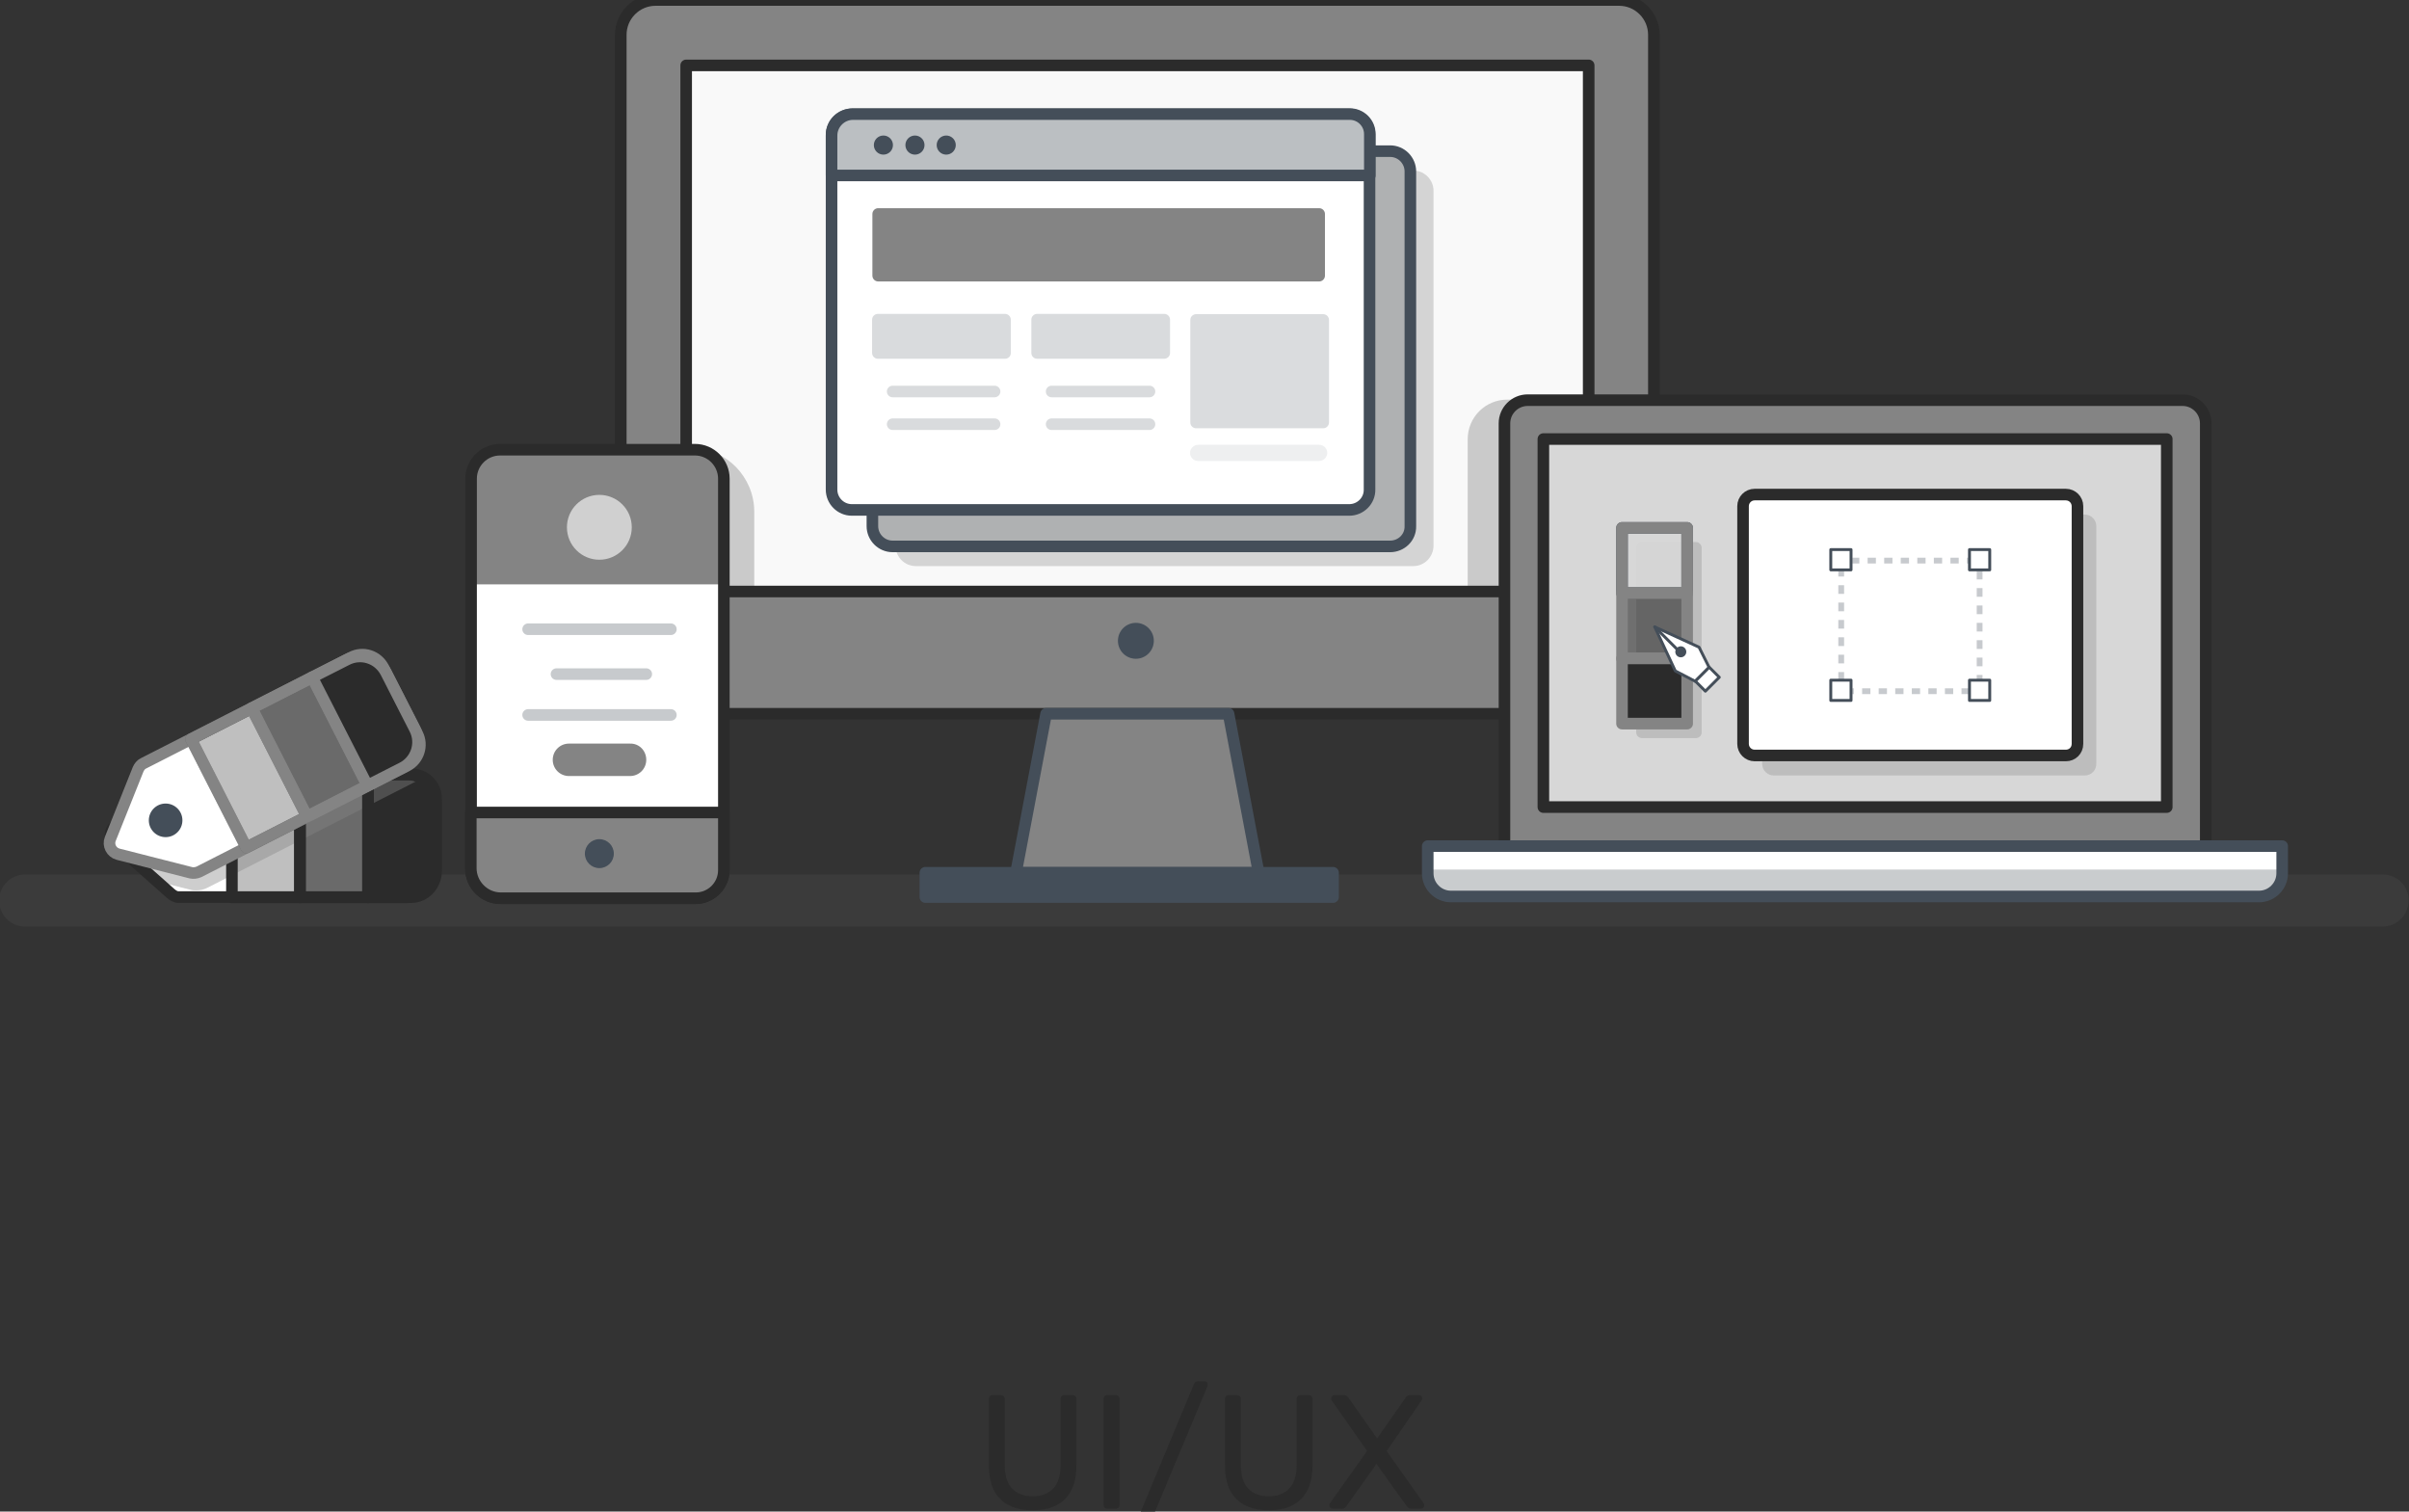 <svg width="832" height="522" viewBox="0 0 832 522" fill="none" xmlns="http://www.w3.org/2000/svg">
<rect x="0" y="0" width="832" height="522" fill="#333333" stroke="none"/>
<g clip-path="url(#clip0_704_2529)">
<path d="M356.656 521.56C353.52 521.56 350.813 521 348.536 519.88C346.296 518.76 344.56 517.061 343.328 514.784C342.133 512.469 341.536 509.501 341.536 505.88V483.144C341.536 482.733 341.648 482.416 341.872 482.192C342.096 481.931 342.413 481.8 342.824 481.8H345.68C346.091 481.8 346.408 481.931 346.632 482.192C346.893 482.416 347.024 482.733 347.024 483.144V505.992C347.024 509.651 347.883 512.357 349.6 514.112C351.317 515.867 353.669 516.744 356.656 516.744C359.605 516.744 361.939 515.867 363.656 514.112C365.411 512.357 366.288 509.651 366.288 505.992V483.144C366.288 482.733 366.4 482.416 366.624 482.192C366.885 481.931 367.203 481.8 367.576 481.8H370.488C370.861 481.8 371.16 481.931 371.384 482.192C371.645 482.416 371.776 482.733 371.776 483.144V505.88C371.776 509.501 371.16 512.469 369.928 514.784C368.733 517.061 367.016 518.76 364.776 519.88C362.536 521 359.829 521.56 356.656 521.56ZM382.426 521C382.015 521 381.698 520.888 381.474 520.664C381.25 520.403 381.138 520.085 381.138 519.712V483.088C381.138 482.715 381.25 482.416 381.474 482.192C381.698 481.931 382.015 481.8 382.426 481.8H385.394C385.767 481.8 386.066 481.931 386.29 482.192C386.551 482.416 386.682 482.715 386.682 483.088V519.712C386.682 520.085 386.551 520.403 386.29 520.664C386.066 520.888 385.767 521 385.394 521H382.426ZM394.154 525.704C393.855 525.704 393.594 525.592 393.37 525.368C393.146 525.144 393.034 524.883 393.034 524.584C393.034 524.397 393.09 524.173 393.202 523.912L412.354 477.992C412.466 477.768 412.615 477.544 412.802 477.32C413.026 477.096 413.362 476.984 413.81 476.984H415.994C416.293 476.984 416.554 477.096 416.778 477.32C417.002 477.544 417.114 477.805 417.114 478.104C417.114 478.253 417.077 478.477 417.002 478.776L397.794 524.696C397.719 524.883 397.551 525.088 397.29 525.312C397.066 525.573 396.749 525.704 396.338 525.704H394.154ZM438.195 521.56C435.059 521.56 432.352 521 430.075 519.88C427.835 518.76 426.099 517.061 424.867 514.784C423.672 512.469 423.075 509.501 423.075 505.88V483.144C423.075 482.733 423.187 482.416 423.411 482.192C423.635 481.931 423.952 481.8 424.363 481.8H427.219C427.63 481.8 427.947 481.931 428.171 482.192C428.432 482.416 428.563 482.733 428.563 483.144V505.992C428.563 509.651 429.422 512.357 431.139 514.112C432.856 515.867 435.208 516.744 438.195 516.744C441.144 516.744 443.478 515.867 445.195 514.112C446.95 512.357 447.827 509.651 447.827 505.992V483.144C447.827 482.733 447.939 482.416 448.163 482.192C448.424 481.931 448.742 481.8 449.115 481.8H452.027C452.4 481.8 452.699 481.931 452.923 482.192C453.184 482.416 453.315 482.733 453.315 483.144V505.88C453.315 509.501 452.699 512.469 451.467 514.784C450.272 517.061 448.555 518.76 446.315 519.88C444.075 521 441.368 521.56 438.195 521.56ZM460.27 521C459.971 521 459.691 520.888 459.43 520.664C459.206 520.44 459.094 520.179 459.094 519.88C459.094 519.731 459.113 519.6 459.15 519.488C459.225 519.339 459.281 519.227 459.318 519.152L472.142 501.064L459.934 483.648C459.822 483.424 459.766 483.181 459.766 482.92C459.766 482.621 459.878 482.36 460.102 482.136C460.326 481.912 460.587 481.8 460.886 481.8H464.246C464.619 481.8 464.918 481.893 465.142 482.08C465.366 482.229 465.571 482.453 465.758 482.752L475.614 496.752L485.414 482.752C485.563 482.453 485.75 482.229 485.974 482.08C486.235 481.893 486.534 481.8 486.87 481.8H490.062C490.361 481.8 490.622 481.912 490.846 482.136C491.07 482.36 491.182 482.621 491.182 482.92C491.182 483.181 491.107 483.424 490.958 483.648L478.918 501.12L491.686 519.152C491.761 519.227 491.817 519.339 491.854 519.488C491.891 519.6 491.91 519.731 491.91 519.88C491.91 520.179 491.798 520.44 491.574 520.664C491.35 520.888 491.07 521 490.734 521H487.318C486.982 521 486.683 520.907 486.422 520.72C486.198 520.533 485.993 520.328 485.806 520.104L475.39 505.544L465.03 520.104C464.843 520.328 464.638 520.533 464.414 520.72C464.19 520.907 463.891 521 463.518 521H460.27Z" fill="#2B2B2B"/>
<path d="M822.799 320H8.699C3.699 320 -0.301 316 -0.301 311C-0.301 306 3.699 302 8.699 302H822.899C827.899 302 831.899 306 831.899 311C831.799 316 827.799 320 822.799 320Z" fill="#3B3B3B"/>
<path d="M460.4 301.398H319.6V309.798H460.4V301.398Z" fill="#444E59"/>
<path d="M558.2 246.5H226C219.4 246.5 214 241.1 214 234.5V12C214 5.4 219.4 0 226 0H558.2C564.8 0 570.2 5.4 570.2 12V234.4C570.2 241.1 564.9 246.5 558.2 246.5Z" fill="#848484"/>
<path d="M549.088 204.278V22.578L236.488 22.578L236.488 204.278L549.088 204.278Z" fill="#F9F9F9"/>
<path opacity="0.4" d="M559 246.5H506.9V151.7C506.9 144.1 513 138 520.6 138H559V246.5Z" fill="#848484"/>
<path opacity="0.4" d="M239.3 154.898H214V229.598C214 238.898 222 246.498 231.4 246.498H260.5V176.498C260.4 164.798 250.9 154.898 239.3 154.898Z" fill="#848484"/>
<path d="M559.2 246.5H226.4C219.8 246.5 214.4 241.1 214.4 234.5V12C214.4 5.4 219.8 0 226.4 0H559.2C565.8 0 571.2 5.4 571.2 12V234.4C571.2 241.1 565.8 246.5 559.2 246.5Z" stroke="#2B2B2B" stroke-width="4" stroke-miterlimit="10" stroke-linecap="round" stroke-linejoin="round"/>
<path d="M548.686 204.278V22.578L236.986 22.578L236.986 204.278L548.686 204.278Z" stroke="#2B2B2B" stroke-width="4" stroke-miterlimit="10" stroke-linecap="round" stroke-linejoin="round"/>
<path opacity="0.32" d="M488.101 195.498H316.301C312.401 195.498 309.301 192.298 309.301 188.498V65.898C309.301 61.998 312.501 58.898 316.301 58.898H488.101C492.001 58.898 495.101 62.098 495.101 65.898V188.398C495.101 192.298 492.001 195.498 488.101 195.498Z" fill="#848484"/>
<path d="M480.101 188.699H308.301C304.401 188.699 301.301 185.499 301.301 181.699V59.199C301.301 55.299 304.501 52.199 308.301 52.199H480.101C484.001 52.199 487.101 55.399 487.101 59.199V181.699C487.201 185.599 484.001 188.699 480.101 188.699Z" fill="#AFB1B2"/>
<path d="M480.101 188.699H308.301C304.401 188.699 301.301 185.499 301.301 181.699V59.199C301.301 55.299 304.501 52.199 308.301 52.199H480.101C484.001 52.199 487.101 55.399 487.101 59.199V181.699C487.201 185.599 484.001 188.699 480.101 188.699Z" stroke="#444E59" stroke-width="4" stroke-miterlimit="10" stroke-linecap="round" stroke-linejoin="round"/>
<path d="M434.7 301.4H350.9L361.3 246.5H424.3L434.7 301.4Z" fill="#848484"/>
<path opacity="0.32" d="M427.1 262L424.3 246.5H361.3L358.5 262H427.1Z" fill="#848484"/>
<path d="M434.7 301.4H350.9L361.3 246.5H424.3L434.7 301.4Z" stroke="#444E59" stroke-width="4" stroke-miterlimit="10" stroke-linecap="round" stroke-linejoin="round"/>
<path d="M460.4 301.398H319.6V309.798H460.4V301.398Z" stroke="#444E59" stroke-width="4" stroke-miterlimit="10" stroke-linecap="round" stroke-linejoin="round"/>
<path d="M392.3 227.502C395.724 227.502 398.5 224.726 398.5 221.302C398.5 217.877 395.724 215.102 392.3 215.102C388.875 215.102 386.1 217.877 386.1 221.302C386.1 224.726 388.875 227.502 392.3 227.502Z" fill="#444E59"/>
<path d="M465.999 176.1H294.199C290.299 176.1 287.199 172.9 287.199 169.1V46.5C287.199 42.6 290.399 39.5 294.199 39.5H465.999C469.899 39.5 472.999 42.7 472.999 46.5V169C473.099 172.9 469.899 176.1 465.999 176.1Z" fill="white"/>
<path d="M465.999 176.1H294.199C290.299 176.1 287.199 172.9 287.199 169.1V46.5C287.199 42.6 290.399 39.5 294.199 39.5H465.999C469.899 39.5 472.999 42.7 472.999 46.5V169C473.099 172.9 469.899 176.1 465.999 176.1Z" stroke="#444E59" stroke-width="4" stroke-miterlimit="10" stroke-linecap="round" stroke-linejoin="round"/>
<path d="M473.099 60.598H287.199V46.798C287.199 42.798 290.499 39.398 294.599 39.398H466.199C469.999 39.398 473.099 42.498 473.099 46.298V60.598Z" fill="#BBBFC2"/>
<path d="M473.099 60.598H287.199V46.798C287.199 42.798 290.499 39.398 294.599 39.398H466.199C469.999 39.398 473.099 42.498 473.099 46.298V60.598Z" stroke="#444E59" stroke-width="4" stroke-miterlimit="10" stroke-linecap="round" stroke-linejoin="round"/>
<path d="M305.101 53.401C306.923 53.401 308.401 51.923 308.401 50.101C308.401 48.278 306.923 46.801 305.101 46.801C303.278 46.801 301.801 48.278 301.801 50.101C301.801 51.923 303.278 53.401 305.101 53.401Z" fill="#444E59"/>
<path d="M316.001 53.401C317.824 53.401 319.301 51.923 319.301 50.101C319.301 48.278 317.824 46.801 316.001 46.801C314.179 46.801 312.701 48.278 312.701 50.101C312.701 51.923 314.179 53.401 316.001 53.401Z" fill="#444E59"/>
<path d="M326.8 53.401C328.623 53.401 330.1 51.923 330.1 50.101C330.1 48.278 328.623 46.801 326.8 46.801C324.977 46.801 323.5 48.278 323.5 50.101C323.5 51.923 324.977 53.401 326.8 53.401Z" fill="#444E59"/>
<path d="M455.601 97.198H303.301C302.201 97.198 301.301 96.299 301.301 95.198V73.898C301.301 72.798 302.201 71.898 303.301 71.898H455.601C456.701 71.898 457.601 72.798 457.601 73.898V95.198C457.601 96.299 456.701 97.198 455.601 97.198Z" fill="#848484"/>
<path opacity="0.2" d="M347.099 123.898H303.199C302.099 123.898 301.199 122.998 301.199 121.898V110.398C301.199 109.298 302.099 108.398 303.199 108.398H347.099C348.199 108.398 349.099 109.298 349.099 110.398V121.898C349.099 122.998 348.299 123.898 347.099 123.898Z" fill="#444E59"/>
<path opacity="0.2" d="M308.299 135.199H343.499" stroke="#444E59" stroke-width="4" stroke-miterlimit="10" stroke-linecap="round" stroke-linejoin="round"/>
<path opacity="0.2" d="M308.299 146.5H343.499" stroke="#444E59" stroke-width="4" stroke-miterlimit="10" stroke-linecap="round" stroke-linejoin="round"/>
<path opacity="0.2" d="M402.099 123.898H358.199C357.099 123.898 356.199 122.998 356.199 121.898V110.398C356.199 109.298 357.099 108.398 358.199 108.398H402.099C403.199 108.398 404.099 109.298 404.099 110.398V121.898C404.099 122.998 403.199 123.898 402.099 123.898Z" fill="#444E59"/>
<path opacity="0.2" d="M363.199 135.199H396.999" stroke="#444E59" stroke-width="4" stroke-miterlimit="10" stroke-linecap="round" stroke-linejoin="round"/>
<path opacity="0.2" d="M363.199 146.5H396.999" stroke="#444E59" stroke-width="4" stroke-miterlimit="10" stroke-linecap="round" stroke-linejoin="round"/>
<g opacity="0.2">
<path d="M457 147.9H413.1C412 147.9 411.1 147 411.1 145.9V110.5C411.1 109.4 412 108.5 413.1 108.5H457C458.1 108.5 459 109.4 459 110.5V145.9C459 147 458.1 147.9 457 147.9Z" fill="#444E59"/>
</g>
<g opacity="0.09">
<path d="M455.6 159.202H413.8C412.2 159.202 411 157.902 411 156.402C411 154.902 412.3 153.602 413.8 153.602H455.6C457.2 153.602 458.4 154.902 458.4 156.402C458.4 157.902 457.1 159.202 455.6 159.202Z" fill="#444E59"/>
</g>
<path d="M142.2 267.398H61.6C60.6 267.398 59.7 267.698 59 268.398L39.5 285.398C37.7 286.998 37.7 289.798 39.5 291.298L59 308.598C59.7 309.198 60.6 309.798 61.6 309.798H142.2C146.8 309.798 150.6 305.598 150.6 300.998V275.498C150.5 271.098 146.8 267.398 142.2 267.398ZM59.4 293.298C56.7 293.298 54.4 291.098 54.4 288.298C54.4 285.498 56.6 283.298 59.4 283.298C62.2 283.298 64.4 285.498 64.4 288.298C64.4 291.098 62.2 293.298 59.4 293.298Z" fill="white"/>
<path d="M103.6 267.398H80.1V309.898H103.6V267.398Z" fill="#2B2B2B" fill-opacity="0.3"/>
<path d="M127.1 267.398H103.6V309.898H127.1V267.398Z" fill="#2B2B2B" fill-opacity="0.7"/>
<path d="M140.1 309.898H127.1V267.398H140.5C146 267.398 150.6 271.898 150.6 277.498V299.498C150.5 305.198 145.8 309.898 140.1 309.898Z" fill="#2B2B2B"/>
<path opacity="0.4" d="M144.4 269.498C144 269.398 143.6 269.398 143.2 269.398H62.6C61.6 269.398 60.7 269.698 60 270.398L40.5 287.398C38.7 288.998 38.7 291.798 40.5 293.298L52.7 303.998L65.9 307.298C66.5 307.498 67.2 307.498 67.9 307.498C69.2 307.498 70.4 307.198 71.6 306.598L143.4 269.998C143.7 269.898 144.1 269.698 144.4 269.498ZM60.4 295.298C57.7 295.298 55.4 293.098 55.4 290.298C55.4 287.498 57.6 285.298 60.4 285.298C63.2 285.298 65.4 287.498 65.4 290.298C65.4 293.098 63.2 295.298 60.4 295.298Z" fill="#848484"/>
<path d="M142.2 267.398H61.6C60.6 267.398 59.7 267.698 59 268.398L39.5 285.398C37.7 286.998 37.7 289.798 39.5 291.298L59 308.598C59.7 309.198 60.6 309.798 61.6 309.798H142.2C146.8 309.798 150.6 305.598 150.6 300.998V275.498C150.5 271.098 146.8 267.398 142.2 267.398ZM59.4 293.298C56.7 293.298 54.4 291.098 54.4 288.298C54.4 285.498 56.6 283.298 59.4 283.298C62.2 283.298 64.4 285.498 64.4 288.298C64.4 291.098 62.2 293.298 59.4 293.298Z" stroke="#2B2B2B" stroke-width="4" stroke-miterlimit="10" stroke-linecap="round" stroke-linejoin="round"/>
<path d="M103.6 267.398H80.1V309.898H103.6V267.398Z" stroke="#2B2B2B" stroke-width="4" stroke-miterlimit="10" stroke-linecap="round" stroke-linejoin="round"/>
<path d="M127.1 267.398H103.6V309.898H127.1V267.398Z" stroke="#2B2B2B" stroke-width="4" stroke-miterlimit="10" stroke-linecap="round" stroke-linejoin="round"/>
<path d="M140.1 309.898H127.1V267.398H140.5C146 267.398 150.6 271.898 150.6 277.498V299.498C150.5 305.198 145.8 309.898 140.1 309.898Z" stroke="#2B2B2B" stroke-width="4" stroke-miterlimit="10" stroke-linecap="round" stroke-linejoin="round"/>
<path d="M121.4 226.999L49.6 263.599C48.7 263.999 48.1 264.799 47.7 265.699L38.1 289.699C37.2 291.899 38.5 294.399 40.8 294.999L65.9 301.399C66.8 301.599 67.8 301.499 68.7 301.099L140.5 264.499C144.6 262.399 146.2 257.399 144.1 253.399L132.5 230.699C130.4 226.499 125.4 224.899 121.4 226.999Z" fill="white"/>
<path d="M107.875 233.851L86.941 244.531L106.03 281.945L126.964 271.264L107.875 233.851Z" fill="#2B2B2B" fill-opacity="0.7"/>
<path d="M121.4 226.999L49.6 263.599C48.7 263.999 48.1 264.799 47.7 265.699L38.1 289.699C37.2 291.899 38.5 294.399 40.8 294.999L65.9 301.399C66.8 301.599 67.8 301.499 68.7 301.099L140.5 264.499C144.6 262.399 146.2 257.399 144.1 253.399L132.5 230.699C130.4 226.499 125.4 224.899 121.4 226.999Z" stroke="#848484" stroke-width="4" stroke-miterlimit="10" stroke-linecap="round" stroke-linejoin="round"/>
<path d="M57.2 289.1C60.404 289.1 63 286.503 63 283.3C63 280.097 60.404 277.5 57.2 277.5C53.997 277.5 51.4 280.097 51.4 283.3C51.4 286.503 53.997 289.1 57.2 289.1Z" fill="#444E59"/>
<path d="M86.897 244.585L65.963 255.266L85.052 292.679L105.986 281.998L86.897 244.585Z" fill="#2B2B2B" fill-opacity="0.3" stroke="#2B2B2B" stroke-opacity="0.3" stroke-width="4" stroke-miterlimit="10" stroke-linecap="round" stroke-linejoin="round"/>
<path d="M86.897 244.585L65.963 255.266L85.052 292.679L105.986 281.998L86.897 244.585Z" stroke="#848484" stroke-width="4" stroke-miterlimit="10" stroke-linecap="round" stroke-linejoin="round"/>
<path d="M107.875 233.851L86.941 244.531L106.03 281.945L126.964 271.264L107.875 233.851Z" stroke="#848484" stroke-width="4" stroke-miterlimit="10" stroke-linecap="round" stroke-linejoin="round"/>
<path d="M138.901 265.2L126.901 271.3L107.801 233.9L119.801 227.8C124.701 225.3 130.701 227.2 133.301 232.2L143.301 251.8C145.801 256.7 143.801 262.7 138.901 265.2Z" fill="#2B2B2B"/>
<path d="M138.901 265.2L126.901 271.3L107.801 233.9L119.801 227.8C124.701 225.3 130.701 227.2 133.301 232.2L143.301 251.8C145.801 256.7 143.801 262.7 138.901 265.2Z" stroke="#848484" stroke-width="4" stroke-miterlimit="10" stroke-linecap="round" stroke-linejoin="round"/>
<path d="M239.999 310.201H172.699C167.199 310.201 162.699 305.701 162.699 300.201V165.301C162.699 159.801 167.199 155.301 172.699 155.301H239.999C245.499 155.301 249.999 159.801 249.999 165.301V300.201C249.999 305.801 245.499 310.201 239.999 310.201Z" fill="white"/>
<path d="M251.399 201.801H162.699V165.101C162.699 159.701 167.099 155.301 172.499 155.301H240.999C246.699 155.301 251.299 160.001 251.299 165.601V201.801H251.399Z" fill="#848484"/>
<path d="M239.999 310.201H172.699C167.199 310.201 162.699 305.701 162.699 300.201V165.301C162.699 159.801 167.199 155.301 172.699 155.301H239.999C245.499 155.301 249.999 159.801 249.999 165.301V300.201C249.999 305.801 245.499 310.201 239.999 310.201Z" stroke="#2B2B2B" stroke-width="4" stroke-miterlimit="10" stroke-linecap="round" stroke-linejoin="round"/>
<path d="M240.1 310.202H173C167.3 310.202 162.6 305.502 162.6 299.802V280.602H250V300.302C250 305.802 245.5 310.202 240.1 310.202Z" fill="#848484"/>
<path d="M240.3 310.202H173C167.3 310.202 162.6 305.502 162.6 299.802V280.602H250V300.502C250 305.902 245.6 310.202 240.3 310.202Z" stroke="#2B2B2B" stroke-width="4" stroke-miterlimit="10" stroke-linecap="round" stroke-linejoin="round"/>
<path d="M207 299.801C209.761 299.801 212 297.562 212 294.801C212 292.039 209.761 289.801 207 289.801C204.239 289.801 202 292.039 202 294.801C202 297.562 204.239 299.801 207 299.801Z" fill="#444E59"/>
<path opacity="0.3" d="M182.4 217.301H231.7" stroke="#444E59" stroke-width="4" stroke-miterlimit="10" stroke-linecap="round" stroke-linejoin="round"/>
<path opacity="0.3" d="M192.199 232.801H223.199" stroke="#444E59" stroke-width="4" stroke-miterlimit="10" stroke-linecap="round" stroke-linejoin="round"/>
<path opacity="0.3" d="M182.4 246.902H231.7" stroke="#444E59" stroke-width="4" stroke-miterlimit="10" stroke-linecap="round" stroke-linejoin="round"/>
<path opacity="0.62" d="M206.999 193.302C213.184 193.302 218.199 188.288 218.199 182.102C218.199 175.917 213.184 170.902 206.999 170.902C200.813 170.902 195.799 175.917 195.799 182.102C195.799 188.288 200.813 193.302 206.999 193.302Z" fill="white"/>
<path d="M223.2 262.4C223.2 265.5 220.7 268 217.6 268H196.5C193.4 268 190.9 265.5 190.9 262.4C190.9 259.3 193.4 256.8 196.5 256.8H217.6C220.7 256.7 223.2 259.2 223.2 262.4Z" fill="#848484"/>
<path d="M761.2 291.9H518.9V146.3C518.9 142 522.4 138.5 526.7 138.5H753.5C757.7 138.5 761.1 141.9 761.1 146.1V291.9H761.2Z" fill="#848484"/>
<path d="M761.8 292.199H519.6V146.199C519.6 141.799 523.2 138.199 527.6 138.199H753.8C758.2 138.199 761.8 141.799 761.8 146.199V292.199Z" stroke="#2B2B2B" stroke-width="4" stroke-miterlimit="10" stroke-linecap="round" stroke-linejoin="round"/>
<path opacity="0.71" d="M748.527 279.325V151.125L533.027 151.125V279.325H748.527Z" fill="#F9F9F9"/>
<path opacity="0.32" d="M585.7 254.899H567.1C566 254.899 565.1 253.999 565.1 252.899V189.199C565.1 188.099 566 187.199 567.1 187.199H585.7C586.8 187.199 587.7 188.099 587.7 189.199V252.999C587.7 253.999 586.8 254.899 585.7 254.899Z" fill="#848484"/>
<path opacity="0.32" d="M720 267.799H612.6C610.4 267.799 608.6 265.999 608.6 263.799V181.699C608.6 179.499 610.4 177.699 612.6 177.699H720C722.2 177.699 724 179.499 724 181.699V263.799C724 265.999 722.3 267.799 720 267.799Z" fill="#848484"/>
<path d="M748.338 278.721V151.621L533.038 151.621V278.721L748.338 278.721Z" stroke="#2B2B2B" stroke-width="4" stroke-miterlimit="10" stroke-linecap="round" stroke-linejoin="round"/>
<path d="M788.2 292.199H493.1V301.599C493.1 305.999 496.7 309.599 501.1 309.599H780.2C784.6 309.599 788.2 305.999 788.2 301.599V292.199Z" fill="white"/>
<path opacity="0.8" d="M504.399 310.201H776.999C782.499 310.201 786.999 306.001 787.999 300.301H493.299C494.299 306.001 498.899 310.201 504.399 310.201Z" fill="#BBBFC2"/>
<path d="M788.2 292.199H493.1V301.599C493.1 305.999 496.7 309.599 501.1 309.599H780.2C784.6 309.599 788.2 305.999 788.2 301.599V292.199Z" stroke="#444E59" stroke-width="4" stroke-miterlimit="10" stroke-linecap="round" stroke-linejoin="round"/>
<path opacity="0.9" d="M582.299 182.098H559.799V204.598H582.299V182.098Z" fill="#D7D7D7"/>
<path d="M582.699 182.301H560.199V204.801H582.699V182.301Z" stroke="#444E59" stroke-width="4" stroke-miterlimit="10" stroke-linecap="round" stroke-linejoin="round"/>
<path d="M582.699 182.301H560.199V204.801H582.699V182.301Z" stroke="#848484" stroke-width="4" stroke-miterlimit="10" stroke-linecap="round" stroke-linejoin="round"/>
<path opacity="0.6" d="M582.299 204.598H559.799V227.098H582.299V204.598Z" fill="#2B2B2B"/>
<path d="M582.699 204.898H560.199V227.398H582.699V204.898Z" stroke="#848484" stroke-width="4" stroke-miterlimit="10" stroke-linecap="round" stroke-linejoin="round"/>
<path d="M582.299 227.098H559.799V249.598H582.299V227.098Z" fill="#2B2B2B"/>
<path d="M582.699 227.398H560.199V249.898H582.699V227.398Z" stroke="#848484" stroke-width="4" stroke-miterlimit="10" stroke-linecap="round" stroke-linejoin="round"/>
<path d="M713.5 260.901H606C603.8 260.901 602 259.101 602 256.901V174.801C602 172.601 603.8 170.801 606 170.801H713.5C715.7 170.801 717.5 172.601 717.5 174.801V256.901C717.5 259.201 715.7 260.901 713.5 260.901Z" fill="white"/>
<path d="M713.5 260.901H606C603.8 260.901 602 259.101 602 256.901V174.801C602 172.601 603.8 170.801 606 170.801H713.5C715.7 170.801 717.5 172.601 717.5 174.801V256.901C717.5 259.201 715.7 260.901 713.5 260.901Z" stroke="#2B2B2B" stroke-width="4" stroke-miterlimit="10" stroke-linecap="round" stroke-linejoin="round"/>
<g opacity="0.3">
<path d="M683.701 237.199V238.699H682.201" stroke="#444E59" stroke-width="2" stroke-linejoin="round"/>
<path d="M680.3 238.699H638.4" stroke="#444E59" stroke-width="2" stroke-linejoin="round" stroke-dasharray="2.86 2.86"/>
<path d="M637.4 238.699H635.9V237.199" stroke="#444E59" stroke-width="2" stroke-linejoin="round"/>
<path d="M635.9 235.098V196.098" stroke="#444E59" stroke-width="2" stroke-linejoin="round" stroke-dasharray="3 3"/>
<path d="M635.9 195.098V193.598H637.4" stroke="#444E59" stroke-width="2" stroke-linejoin="round"/>
<path d="M639.301 193.598H681.201" stroke="#444E59" stroke-width="2" stroke-linejoin="round" stroke-dasharray="2.86 2.86"/>
<path d="M682.201 193.598H683.701V195.098" stroke="#444E59" stroke-width="2" stroke-linejoin="round"/>
<path d="M683.701 197.098V236.198" stroke="#444E59" stroke-width="2" stroke-linejoin="round" stroke-dasharray="3 3"/>
</g>
<path d="M639.7 190.102H632.6V197.202H639.7V190.102Z" fill="white"/>
<path d="M639.299 189.801H632.299V196.801H639.299V189.801Z" stroke="#444E59" stroke-miterlimit="10" stroke-linejoin="round"/>
<path d="M639.7 235.098H632.6V242.198H639.7V235.098Z" fill="white"/>
<path d="M639.299 234.898H632.299V241.898H639.299V234.898Z" stroke="#444E59" stroke-miterlimit="10" stroke-linejoin="round"/>
<path d="M687.299 190.102H680.199V197.202H687.299V190.102Z" fill="white"/>
<path d="M687.199 189.801H680.199V196.801H687.199V189.801Z" stroke="#444E59" stroke-miterlimit="10" stroke-linejoin="round"/>
<path d="M687.299 235.098H680.199V242.198H687.299V235.098Z" fill="white"/>
<path d="M687.199 234.898H680.199V241.898H687.199V234.898Z" stroke="#444E59" stroke-miterlimit="10" stroke-linejoin="round"/>
<path d="M571.5 216.5L578.6 231.7L585.5 235.3L590.3 230.5L586.8 223.5L571.5 216.5Z" fill="white"/>
<path d="M571.5 216.5L578.6 231.7L585.5 235.3L590.3 230.5L586.8 223.5L571.5 216.5Z" stroke="#444E59" stroke-miterlimit="10" stroke-linejoin="round"/>
<path d="M580.5 226.999C581.549 226.999 582.4 226.149 582.4 225.099C582.4 224.05 581.549 223.199 580.5 223.199C579.45 223.199 578.6 224.05 578.6 225.099C578.6 226.149 579.45 226.999 580.5 226.999Z" fill="#444E59"/>
<path d="M571.5 216.5L579.4 224.4" stroke="#444E59" stroke-miterlimit="10" stroke-linecap="round" stroke-linejoin="round"/>
<path d="M590.33 230.422L585.521 235.23L588.986 238.695L593.795 233.887L590.33 230.422Z" fill="white"/>
<path d="M590.33 230.422L585.521 235.23L588.986 238.695L593.795 233.887L590.33 230.422Z" stroke="#444E59" stroke-miterlimit="10" stroke-linejoin="round"/>
</g>
<defs>
<clipPath id="clip0_704_2529">
<rect width="832" height="522" fill="white"/>
</clipPath>
</defs>
</svg>
